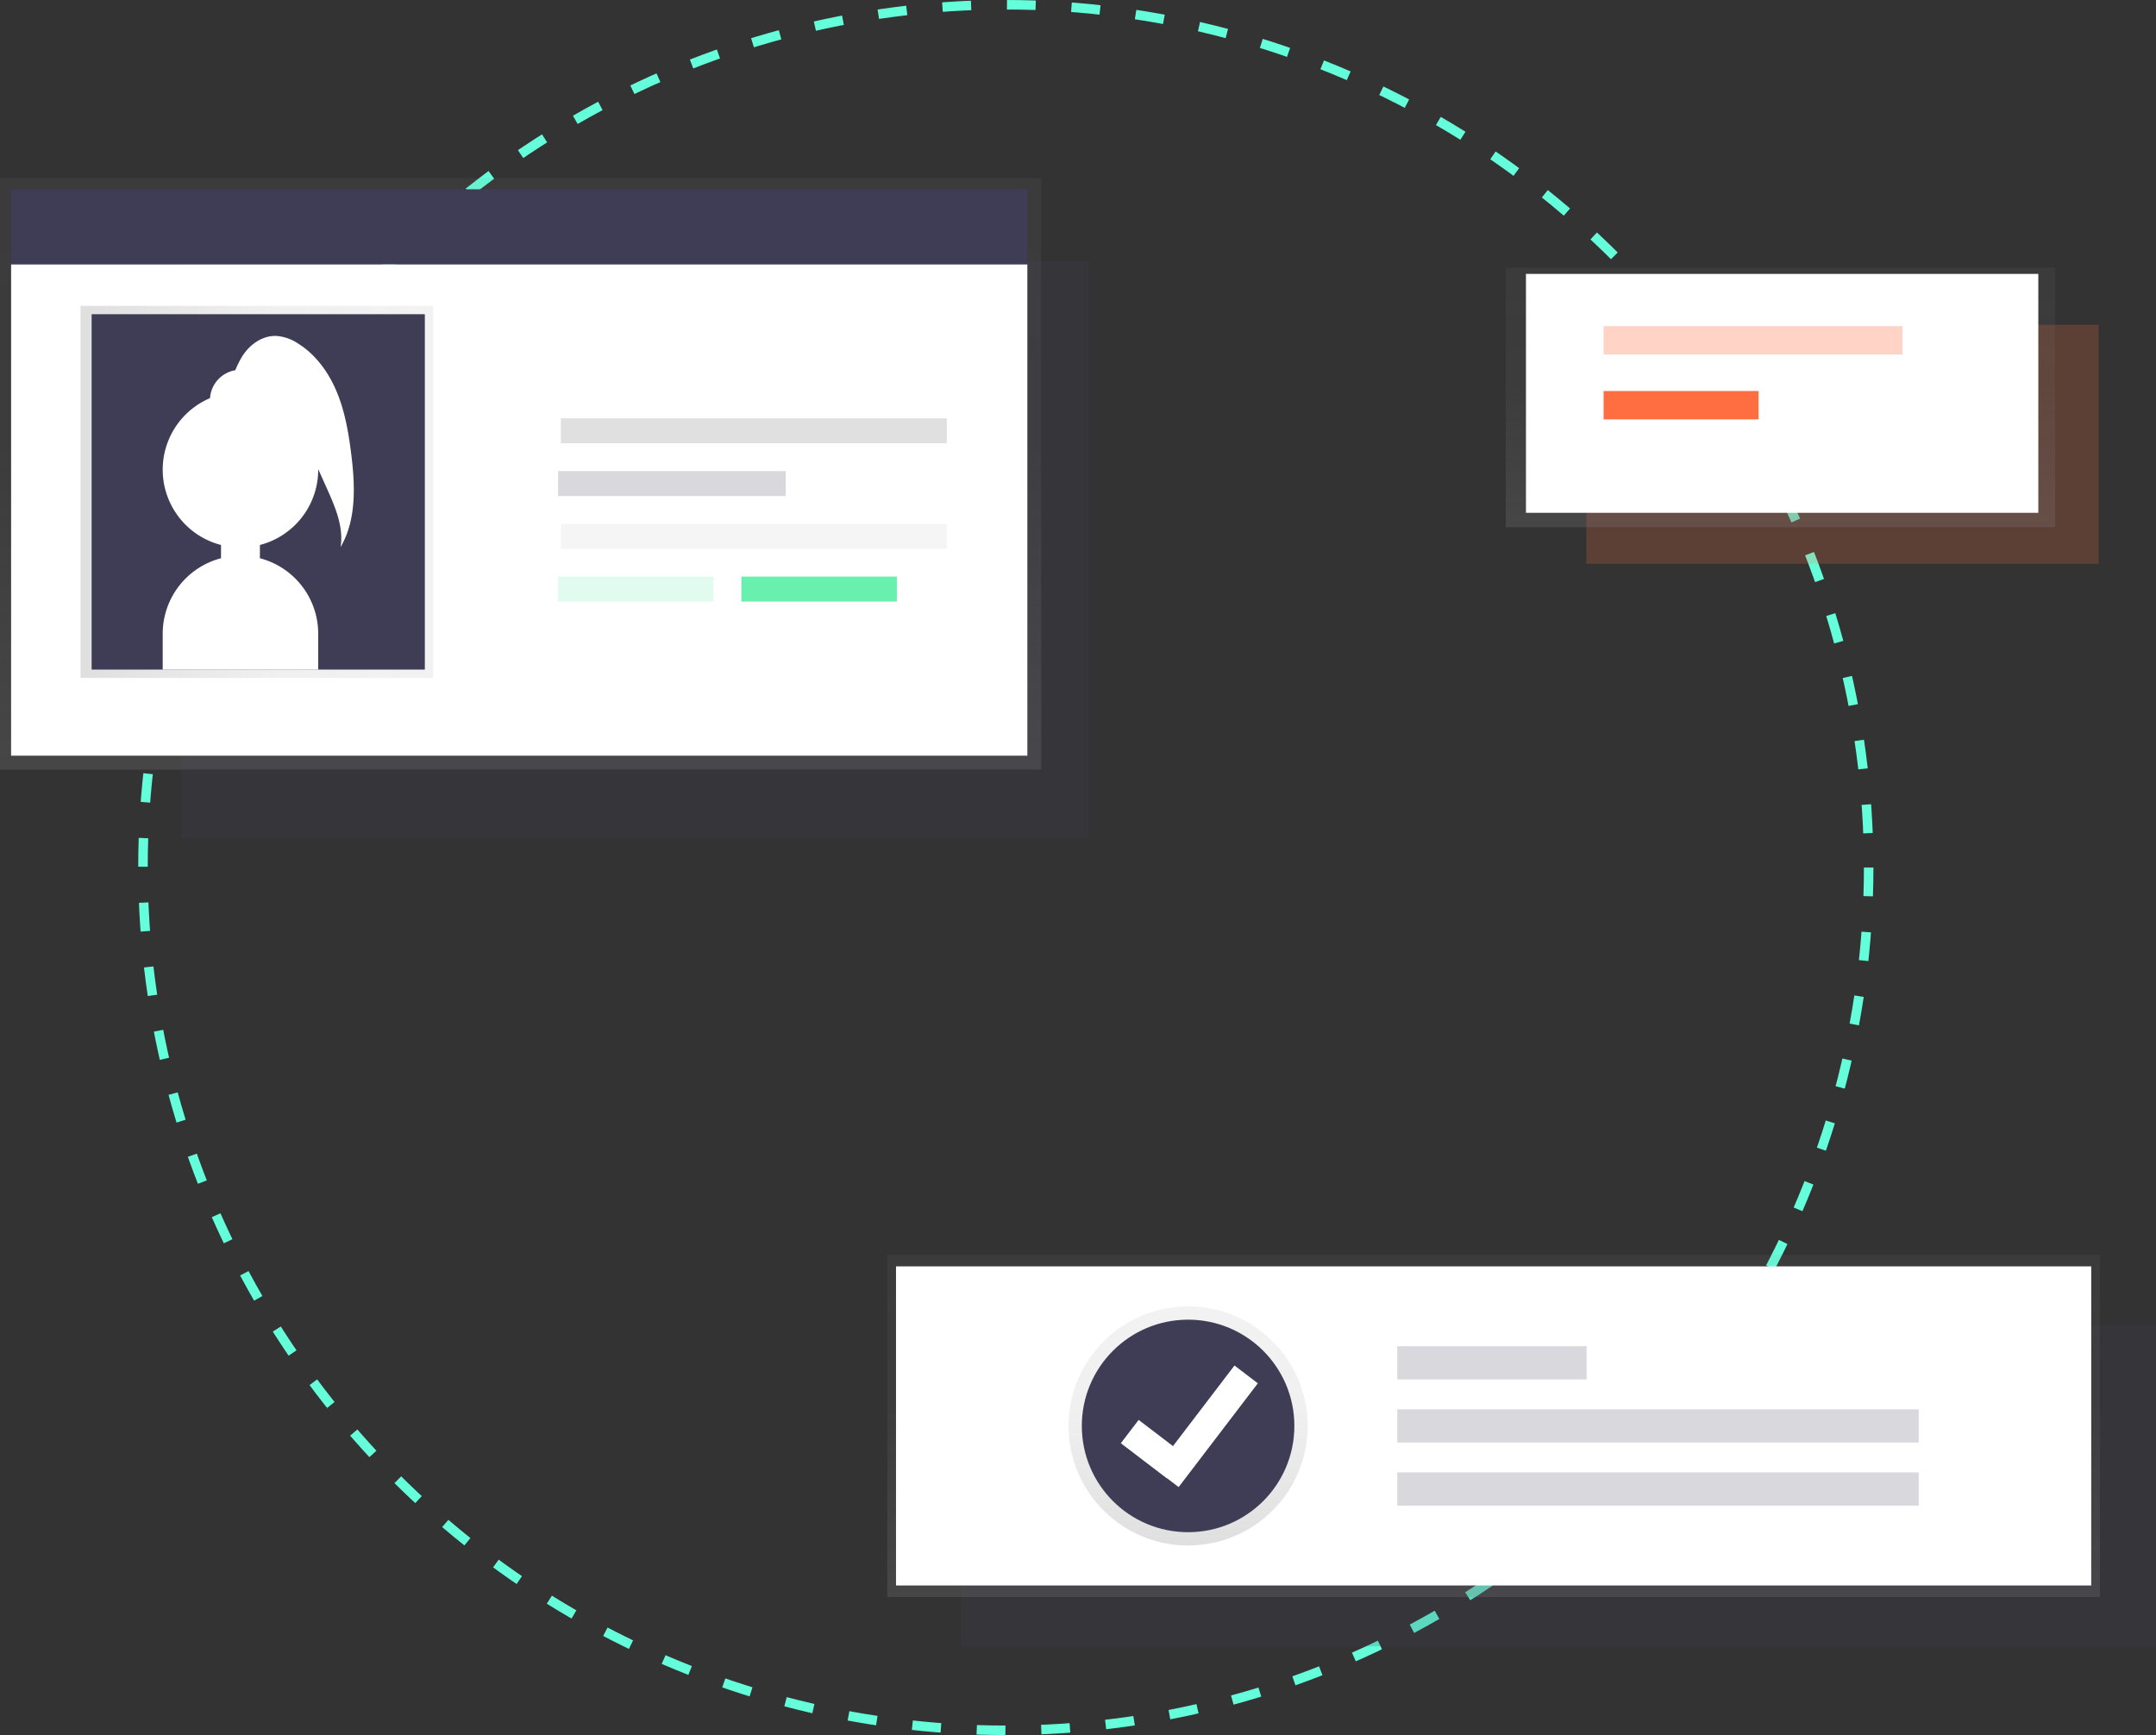 <svg xmlns="http://www.w3.org/2000/svg" xmlns:xlink="http://www.w3.org/1999/xlink" id="d0a49112-1639-4682-9529-9d2abcda4fd6" width="907.03" height="730" data-name="Layer 1" viewBox="0 0 907.03 730"><rect x="0" y="0" width="907.03" height="730" fill="#333333" stroke="none"/><defs><linearGradient id="266ddccd-2bf2-4e28-b2e5-5ae966d4800f" x1="219.02" x2="219.02" y1="323.78" y2="74.96" gradientUnits="userSpaceOnUse"><stop offset="0" stop-color="gray" stop-opacity=".25"/><stop offset=".54" stop-color="gray" stop-opacity=".12"/><stop offset="1" stop-color="gray" stop-opacity=".1"/></linearGradient><linearGradient id="626d076d-6f89-411f-83f5-9b8674077322" x1="33.88" x2="182.23" y1="206.96" y2="206.96" xlink:href="#266ddccd-2bf2-4e28-b2e5-5ae966d4800f"/><linearGradient id="e2ac2573-f441-4fda-b2ca-fa87ebeba1c3" x1="749.04" x2="749.04" y1="221.83" y2="112.64" xlink:href="#266ddccd-2bf2-4e28-b2e5-5ae966d4800f"/><linearGradient id="bb3d1d29-a72a-47e9-9ad6-cff955e05eb4" x1="628.36" x2="628.36" y1="671.95" y2="527.93" xlink:href="#266ddccd-2bf2-4e28-b2e5-5ae966d4800f"/><linearGradient id="69187472-cad7-4cbf-a29f-e953f1d019d9" x1="499.83" x2="499.83" y1="650.24" y2="549.64" xlink:href="#266ddccd-2bf2-4e28-b2e5-5ae966d4800f"/></defs><title>setup</title><circle cx="423.15" cy="365" r="363" fill="none" stroke="#64ffda" stroke-dasharray="12.07 15.09" stroke-miterlimit="10" stroke-width="4"/><rect width="381.98" height="242.97" x="76.24" y="109.89" fill="#3f3d56" opacity=".2"/><rect width="438.05" height="248.81" y="74.96" fill="url(#266ddccd-2bf2-4e28-b2e5-5ae966d4800f)"/><rect width="427.54" height="206.76" x="4.67" y="111.18" fill="#fff"/><rect width="148.35" height="156.53" x="33.88" y="128.7" fill="url(#626d076d-6f89-411f-83f5-9b8674077322)"/><rect width="140.18" height="149.52" x="38.55" y="132.2" fill="#3f3d56"/><path fill="#fff" d="M294.27,276.24c-1.1-8.88-2.61-17.81-6-26.09s-8.86-15.94-16.46-20.66a18.81,18.81,0,0,0-9.1-3.15c-6-.21-11.45,3.8-14.52,8.91a41.57,41.57,0,0,0-2.71,5.51,12.83,12.83,0,0,0-10.65,11.75,32.72,32.72,0,0,0,4.63,61.78v5.58a32.84,32.84,0,0,0-24.53,31.67v15.19h65.42V351.54a32.84,32.84,0,0,0-24.53-31.67v-5.58a32.72,32.72,0,0,0,24.53-31.68c0-.08,0-.15,0-.23l3.68,8.19c3.5,7.8,7.09,16.18,5.73,24.62C296.46,303.71,295.9,289.46,294.27,276.24Z" transform="translate(-146.48 -85)"/><rect width="427.54" height="31.54" x="4.67" y="79.64" fill="#3f3d56"/><rect width="162.37" height="10.51" x="235.96" y="176.01" fill="#e0e0e0"/><rect width="162.37" height="10.51" x="235.96" y="220.4" fill="#f5f5f5"/><rect width="95.79" height="10.51" x="234.79" y="198.2" fill="#3f3d56" opacity=".2"/><rect width="65.42" height="10.51" x="234.79" y="242.59" fill="#69f0ae" opacity=".2"/><rect width="65.42" height="10.51" x="311.89" y="242.59" fill="#69f0ae"/><rect width="215.55" height="100.52" x="667.36" y="136.67" fill="#ff6e40" opacity=".2"/><rect width="231.14" height="109.19" x="633.47" y="112.64" fill="url(#e2ac2573-f441-4fda-b2ca-fa87ebeba1c3)"/><rect width="215.55" height="100.52" x="641.97" y="115.24" fill="#fff"/><rect width="125.74" height="11.93" x="674.63" y="137.22" fill="#ff6e40" opacity=".3"/><rect width="65.21" height="11.93" x="674.63" y="164.52" fill="#ff6e40"/><rect width="502.83" height="135.25" x="404.2" y="557.44" fill="#3f3d56" opacity=".2"/><rect width="510.15" height="144.01" x="373.29" y="527.93" fill="url(#bb3d1d29-a72a-47e9-9ad6-cff955e05eb4)"/><rect width="502.83" height="134.25" x="376.95" y="532.81" fill="#fff"/><circle cx="499.83" cy="599.94" r="50.3" fill="url(#69187472-cad7-4cbf-a29f-e953f1d019d9)"/><circle cx="499.83" cy="599.94" r="44.71" fill="#3f3d56"/><g opacity=".2"><rect width="79.64" height="13.97" x="587.85" y="566.41" fill="#3f3d56"/><rect width="219.35" height="13.97" x="587.85" y="592.95" fill="#3f3d56"/><rect width="219.35" height="13.97" x="587.85" y="619.5" fill="#3f3d56"/></g><polygon fill="#fff" points="529.17 582.01 519.35 574.52 493.47 608.43 479.03 597.41 471.54 607.22 490.9 622 490.95 621.93 495.85 625.67 529.17 582.01"/></svg>